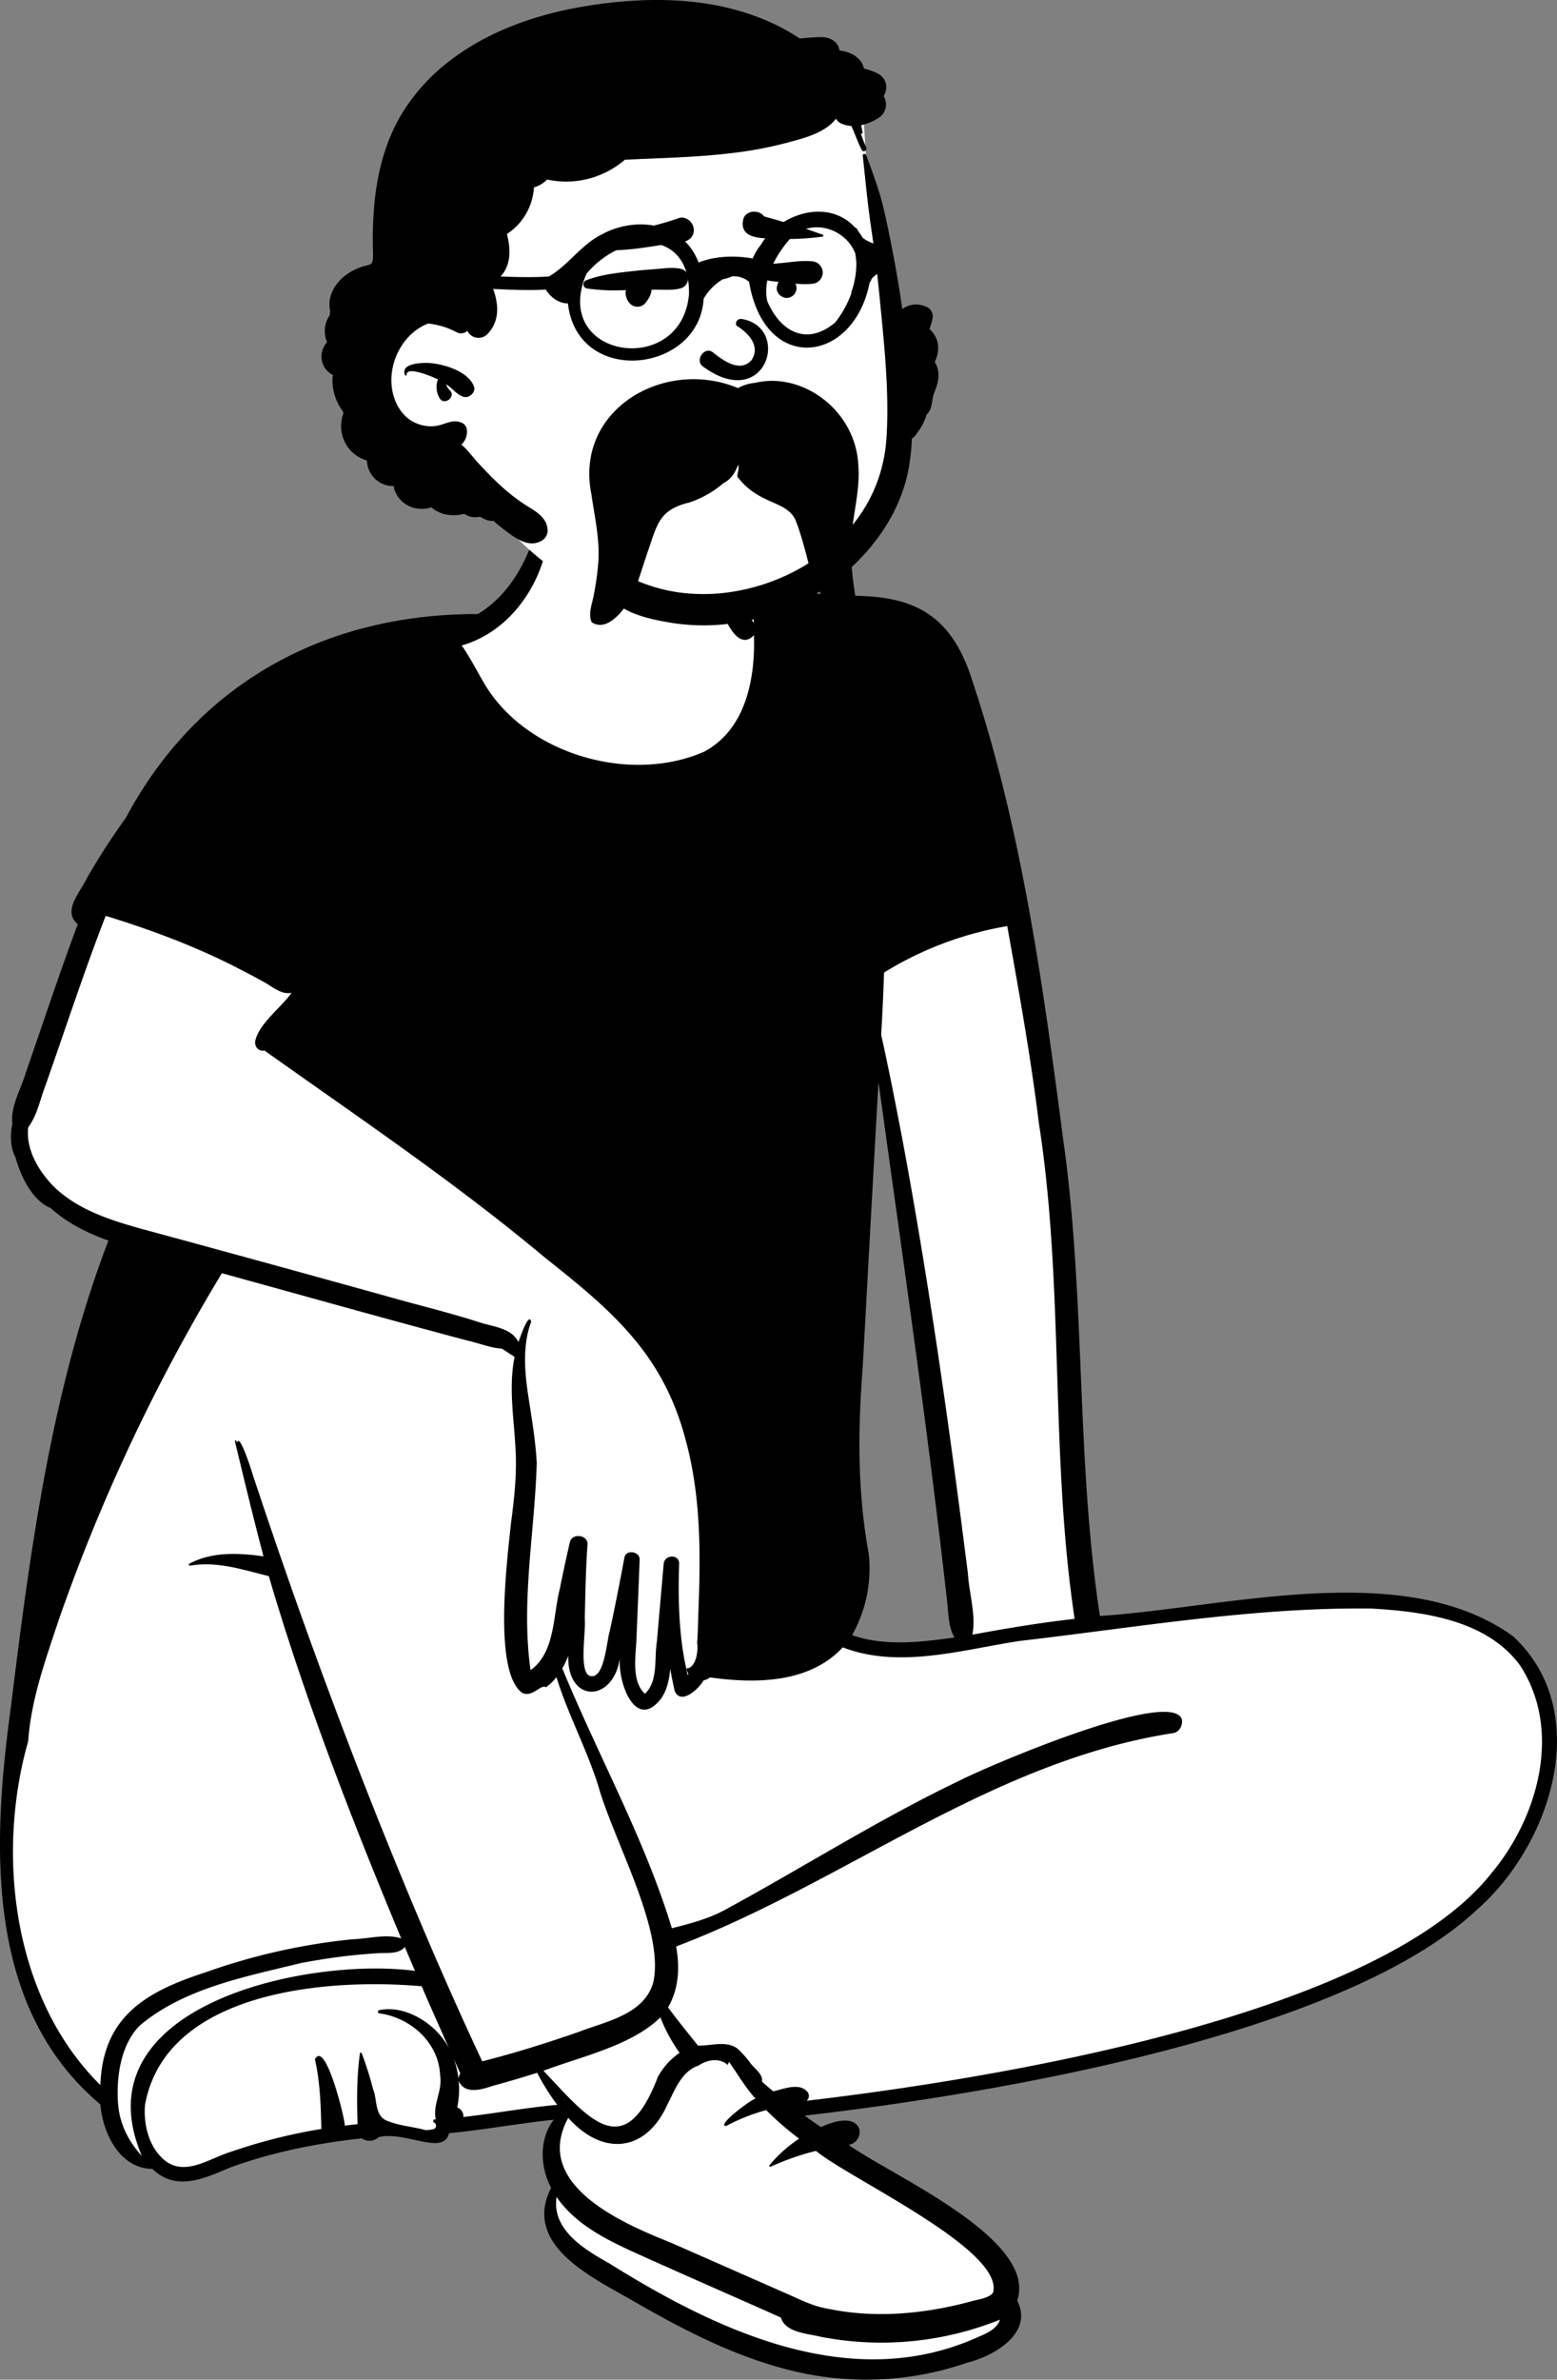 <svg xmlns="http://www.w3.org/2000/svg" width="663" height="1012.67" viewBox="0 0 663 1012.67"><rect x="0" y="0" width="663" height="1012.67" fill="#808080" stroke="none"/><defs><style>.a{fill:#fff;}.a,.b{fill-rule:evenodd;}</style></defs><g transform="translate(-297 -67.33)"><g transform="translate(297 265.567)"><path class="a" d="M470.353,383.472a54.621,54.621,0,0,1-6.729,32.785l-1.8,3.118,3.431,1.2a63.544,63.544,0,0,0,21.229,3.246,182.564,182.564,0,0,0,23.795-2.078l4.427-.593-2.175-3.845c-1.749-3.091-2.072-6.835-2.415-10.8-.092-1.065-.187-2.166-.312-3.256-6.552-58.561-14.833-117.886-22.842-175.256-2.108-15.1-4.287-30.708-6.4-46.064l-6.064.234c-1.631,28.423-3.215,57.327-4.745,85.279q-1.01,18.438-2.026,36.874c-2.42,31.072-1.584,56.232,2.631,79.159m2.475,351.165a129.044,129.044,0,0,1-26.521-2.759c-27.2-5.706-51.909-19.175-72.935-31.353-1.074-.61-2.163-1.219-3.281-1.844-8.232-4.608-18.476-10.334-24.9-17.325-7.043-7.672-8.255-15.313-3.814-24.052l.7-1.382-.734-1.367c-4.6-8.556-4.257-19.149.831-25.749l4.276-5.548-7.03.747c-7.089.752-14.233,1.768-21.143,2.754-7.666,1.1-15.595,2.225-23.4,2.982l-2.17.213-.5,2.088c-.278,1.164-.621,1.87-3.03,1.87a42.191,42.191,0,0,1-7.866-1.255,56.905,56.905,0,0,0-11.9-1.717,21.318,21.318,0,0,0-4.875.518l-.877.2-.624.64a2.551,2.551,0,0,1-1.774.66,2.213,2.213,0,0,1-1.338-.4l-.985-.767-1.249.137c-21.767,2.388-40.537,6.585-57.379,12.819l-.076.031-.365.157c-6.09,2.627-12.387,5.345-18.121,5.345a14.5,14.5,0,0,1-10.714-4.486l-.881-.864-1.243-.015c-12.609-.117-18.371-14.82-19.167-24.672l-.1-1.24-.961-.808c-21.975-18.443-34.948-43.77-39.662-77.43-4.293-30.662-1-62.991,2.794-90.57,8.769-71.473,17.915-135.547,41.163-196.315l1.086-2.841L151.175,250c-10.041-3.608-17.715-7.913-23.461-13.161l-.4-.364-.5-.206c-8.235-3.383-12.268-15.872-13.308-19.619l-.083-.3-.145-.278c-1.68-3.223-2.068-7.706-1.063-12.3l.108-.495-.062-.5c-.543-4.362,1.258-8.923,3.165-13.752.871-2.206,1.772-4.486,2.43-6.757,2.262-6.49,4.521-13.1,6.707-19.484,4.9-14.333,9.974-29.154,15.375-43.571l.739-1.971-1.627-1.359c-2.778-2.32-1.85-5.052,2.156-11.584a48.455,48.455,0,0,0,2.523-4.44,301.425,301.425,0,0,1,16.36-25.32l.118-.163.094-.176c29.361-54.835,81.442-85.034,146.648-85.034l1.329,0,.735-.442c12.221-7.349,20.945-19.959,26.671-38.549l.183-.593-.071-.616a42.664,42.664,0,0,1-.337-6.14c.186-5.521,2.35-10.447,5.936-13.516C348.2-76.515,358.526-77,368.522-77h1.435c12.781.039,21.8,2.258,28.4,6.987,7.66,5.494,11.893,14.363,12.942,27.113.314,3.815.3,7.768.293,11.59l0,1.067.129.423a75.336,75.336,0,0,0,3.2,8.655l1.238,2.791,2.815-1.258a18.016,18.016,0,0,1,7.057-1.279c.844-.02,1.668-.029,2.5-.029,6.8,0,14.073.621,21.108,1.221,5.3.452,10.781.921,16.087,1.128l.073,0s.733,0,1.061,0c12.894,0,22.242,2.028,29.416,6.382C503.99-7.526,509.545,0,513.745,11.464c22.529,65.724,31.791,136.517,39.961,198.974,4.634,32.662,6.044,66.146,7.408,98.527,1.438,34.179,2.927,69.521,8.2,104.069l.417,2.731,2.794-.18c12.311-.795,25.617-2.506,39.7-4.318,21.4-2.752,43.526-5.6,64.921-5.6,29.91,0,52.585,5.886,69.321,17.99,11.66,10.992,17.7,25.874,17.447,43.048-.351,24.265-13.184,51.1-32.7,68.35l-.071.066c-24.667,23.3-69.692,43.511-133.821,60.069-58.971,15.227-119.97,23.5-151.082,27.075l-7.7.889,6.25,4.517c2.53,1.829,4.838,3.44,7.057,4.923l1.431.96,1.568-.721c4.471-2.048,7.311-2.479,8.906-2.479,1.416,0,3.124.3,3.218,1.773a2.472,2.472,0,0,1-2.063,2.561l-7.654.955L463.5,640.1c4.174,2.977,10.4,6.564,17.614,10.72,23.594,13.591,59.251,34.137,53.118,52.179l-.4,1.184.57,1.118a9.936,9.936,0,0,1,.429,9.166c-2.911,6.3-12.018,11.076-19.753,13.022l-.133.031-.13.046a127.277,127.277,0,0,1-41.986,7.067" transform="translate(-103.443 77.003)"/><path class="b" d="M443.493,630.052a2.771,2.771,0,0,0,.452-3.643c-3.358-4.288-10.324-1.356-14.658-.366-1.636-1.362-3.262-2.728-4.827-4.171.544-3.368-3.511-5.614-5.177-8.216a43.768,43.768,0,0,0-5.137-5.7c-4.78-3.729-11.406-1.2-16.954-1.377-4.273-5.436-8.673-10.7-12.737-16.314,4.684-7.87,5.015-17.1,3.46-25.871,71.856-27.263,134.055-78.888,211.767-90.818,2.672-.445,4.171-3.694,3.506-6.076-5.421-12.937-83.322,20.445-94.967,26.491-34.345,16.446-66.517,36.942-99.9,55.029-6.961,3.7-14.617,5.685-22.228,7.611-11.7-38.39-31.48-73.574-46.651-110.586a38.2,38.2,0,0,0,2.535-5.34c-.5,20.354,19.291,20.069,22.025.761-1.128,10.064,6.483,31.619,17.467,17.476,2.576-3.553,3.49-8.1,3.927-12.692q.847,4.759,1.916,9.479c2.819,6.236,10.517-1.346,12.3-4.6a6.093,6.093,0,0,0,2.7-1.231c19.424,2.7,42.3,2.542,56.553-12.792,24.174,9.274,50.929.965,75.377-2.737,49.748-5.72,99.7-14.439,149.894-13.773,22.411,1.3,48.851,4.92,63.026,24.042,18.184,27.566,7.906,64.8-12.153,88.656-48.251,61.1-213.875,87.657-291.529,96.757m1.357,22c.878-.234,1.763-.447,2.642-.655,14.084,11.726,80.412,42.175,75.367,60.364-1.783,2.261-6.051,2.774-8.749,3.506-4.7,1.27-9.445,2.373-14.236,3.247-15.487,2.815-31.526,3.308-46.992.091-5.69-.864-10.826-3.292-16.009-5.64-16.746-7.367-35.189-15.506-51.854-22.812-21.171-8.393-58.306-24.931-43.033-52.844,14.47,16.279,32.837,14.856,42.089-5.375,3.191-6.137,5.975-14.414,13.469-16.9,3.953-2.672,9.008-3.226,12.311-.249a4.918,4.918,0,0,0,.568-1.351c3.724,5.3,6.936,10.878,11.3,15.725-1.5.076-17.1,11.625-12.493,11.63a80.947,80.947,0,0,1,17.02-6.768,134.377,134.377,0,0,0,14.038,12.163,57.324,57.324,0,0,0-12.57,11.254.419.419,0,0,0,.513.65,113.079,113.079,0,0,1,16.619-6.036M516.244,730.7c-53.871,24.2-110.9-2.749-156.842-31.475-10.6-5.919-24.549-14.312-22.405-28.249,7.809,11.426,20.684,17.93,33.04,23.569,20.76,9.384,41.656,18.468,62.467,27.736,1.966,6.524,11.365,6.773,17.046,8.22a135.392,135.392,0,0,0,76.266-7.311c-1.377,4.075-5.883,5.95-9.572,7.509M301.309,636.479q-2,.251-3.993.472a3.954,3.954,0,0,0-2.632-4.065,36.934,36.934,0,0,0,.64-11.381c2.225,5.746,9.409,4,13.972,2.342q9.778-2.652,19.439-5.706a97.464,97.464,0,0,0,8.541,13.642c-12.042,1.072-23.971,3.2-35.967,4.695m-5.3-18.087a5.475,5.475,0,0,0-.788,2.2,36.169,36.169,0,0,0-1.926-8.205q1.356,3,2.713,6.005m-7.6-15c-5.924-7.723-16.873-14.033-26.994-11.884a.685.685,0,0,0,0,1.316c13.6,1.849,25.536,12.631,26.008,26.577,1.073,6.31-3.317,12.5-1.839,18.56-.295.02-.589.036-.879.056a9.231,9.231,0,0,1-.331,1.082c1.469.244,1.9,2.606.168,3.028a17.291,17.291,0,0,1-3.19.437c-5.543-1.5-11.391-1.844-16.69-4.054-5.243-2.317-3.932-8.83-5.782-13.337A134.467,134.467,0,0,0,254,609.805a.376.376,0,0,0-.732.091c-1.387,9.958-1.341,20.079-1.006,30.113-1.819.188-3.628.391-5.442.615.117-2.8-8.291-36.947-12.722-28.183,2.23,9.633,2.5,19.7,2.738,29.61a232.6,232.6,0,0,0-38.725,9.791c-8.886,2.693-19.455,10.659-28.081,3.455-6.681-5.523-8.932-15.161-8.3-23.366,8.688-48.526,77.308-54.2,117.816-50.609q5.739,13.238,11.67,26.4a32.525,32.525,0,0,0-2.8-4.334M150.25,630.987c-.742-11.02,1.113-24.738,9.277-32.948,18.687-15.8,44.852-20.77,68.2-26.491a254.282,254.282,0,0,1,32.974-4.283c3.927-.31,8.917.579,11.69-2.632q2.142,5.076,4.324,10.136C230.23,568.682,133.24,589.838,160.4,653.525c-5.752-6.234-9.562-13.82-10.151-22.538m230.964-36.429a67.752,67.752,0,0,0,8.175,15.09,29.3,29.3,0,0,0-9.293,10.339c-14.328,37.485-29.651,17.406-48.688-2.708,16.111-6.082,37.45-10.634,49.806-22.721m-238.483,28.8c-37.257-36.8-44.487-98.119-30.723-146.312,1.224-17.872,7.474-34.9,13.073-51.824a783.349,783.349,0,0,1,69.4-147.333c34.889,9.584,69.717,19.422,104.688,28.692,4.816,1.046,9.638,3.113,14.582,3.413,1.768,1.126,3.541,2.368,5.38,3.458-2.678,13.118-.208,26.51.417,39.708.569,10.39-.554,20.564-1.931,30.844-1.539,14.953-7.875,63.594,4.822,72.5,4.3,2.077,8.149-4.074,10-2.382a20.479,20.479,0,0,0,4.5-4.354c4.9,15.854,12.915,30.564,17.864,46.432,6.584,23.32,28.208,61.075,23.407,83.319-3.714,13.738-19.962,16.7-31.688,21.192-13.55,4.715-27.253,9.044-41.179,12.554-6.8-14.429-13.3-28.991-19.672-43.608-29.143-67.452-54.953-136.3-78.019-205.98-.432-1.546-5.736-18.3-6.707-13.627-.081-.481-.686-1.722-.914-.661,3.912,16.36,7.88,32.715,12.173,48.986-10.548-1.477-21.888-2.052-31.541,3.118-.5.265-.132.92.36.841,11.432-1.982,22.457,1.762,33.437,4.449,15.42,52.489,35.316,103.648,56.375,154.166-6.513-2.078-14.074.219-20.871.381a266.358,266.358,0,0,0-62.8,14.185c-25.424,8.241-43.4,18.992-44.431,47.845M122.219,240.327c-6.259-6.741-11.178-15.349-10.227-24.483,3.76-5.015,5-11.556,7.194-17.352,8.561-24.253,16.507-48.69,25.825-72.683,19.82,6.1,39.319,13.407,57.712,23.011q5.076,2.59,10.04,5.375c3.465,1.942,7.245,5.315,11.4,4.349-4.542,6.431-13.9,13.122-15.476,20.554-.34,2.352,1.326,4.535,3.887,4.009,40.082,28.472,81.474,56.342,119.361,88.057,28.371,22.462,50.152,40.679,59.881,77.123,6.559,23.607,6.579,48.28,5.614,72.553-.188,4.719-.193,9.549-.574,14.3.569,3.554-.513,10.785-4.507,10.915a5.361,5.361,0,0,0,.828,2.357c-.127.17-.259.33-.4.5-.2-.971-.391-1.937-.574-2.908-3.109-13.773-3.526-29.753-3.008-44.417.218-4.2-6.229-4.1-6.59,0q-1.456,16.628-2.911,33.251c-1.164,7.182.671,16.575-5.071,22.036-5.838-5.4-3.907-16.035-3.623-23,.457-11.356.95-22.706,1.372-34.062.132-3.6-5.828-4.524-6.5-.866q-2.872,15.644-6.219,31.2c-1.346,4.009-2.271,22-9,18.873-4.009-2.737-1.118-18.787-1.646-24.1.249-10.52.4-21.025,1.169-31.52.315-4.234-6.58-5.135-7.525-1-1.534,6.691-3,13.383-4.334,20.119-2.921,11.356-1.86,26.75-12.407,34.3-4.131-29.5,1.813-58.79,2.647-88.183-.5-9.524-2.134-18.953-3.577-28.362-1.6-10.4-2.525-21.73,1.209-31.765-1.021-4.494-5.035,7.662-5.411,8.673-3.023-5.956-10.385-6.416-16.207-8.273-12.941-4.189-26.2-7.347-39.289-11.07Q213.2,273.365,161.031,259.22c-13.891-3.844-28.513-8.393-38.812-18.893m347.7,156.9c-4.791-25.97-4.659-52.284-2.611-78.539,2.251-40.718,4.435-81.446,6.773-122.159,10.146,73.689,20.963,147.293,29.234,221.217.589,5.145.5,10.59,3.095,15.179-14.348,1.922-29.641,3.859-43.592-1.021a57.5,57.5,0,0,0,7.1-34.678m72.5-182.916c10.847,69.84,4.659,140.907,15.179,210.667-14.595,1.636-29.08,4.058-43.525,6.721,1.581-8.618-1.417-17.517-1.935-26.195-7.845-61.9-16.507-123.756-27.985-185.113-2.815-14.684-5.66-29.308-8.922-43.911.493-8.843.925-17.686,1.209-26.535A145.948,145.948,0,0,1,528.9,130.184c5.019,27.966,10.034,55.913,13.515,84.129M416.845-5.153c-.635-1.086-1.24-2.2-1.819-3.323a45.79,45.79,0,0,1,5.8.465c-.086,3.108.086,6.241.122,9.374-.966-2.292-2.855-4.384-4.105-6.516M744.457,432.512c-46.331-33.691-122.43-12.226-176.1-8.763-10.233-67.1-6.056-135.292-15.591-202.5C543.979,154.107,534.717,86.028,512.657,21.7c-9.1-24.874-24.855-32.26-50.787-32.06-13.159-.515-27.075-2.622-39.863-2.323a21.306,21.306,0,0,0-8.266,1.547,85.845,85.845,0,0,1-6.463-25.3.5.5,0,0,0-.97-.125,41.292,41.292,0,0,0-1.692,23.7C405.8-7.194,412.846,15.1,421.031,6.378c.65,18.292-3.369,40.138-21.288,49.632-31.312,13.653-74.6,1.221-92.733-27.756C303.5,22.463,300.481,16.3,296.6,10.742,323.644,3.085,338.825-29.32,332.454-54c-3.938,19.193-11.117,40.638-29,51.388-65.1-.145-119.234,29.508-149.82,86.621A303.763,303.763,0,0,0,137.05,109.69c-2.729,5.866-10.72,14.023-3.938,19.688-7.834,20.91-14.785,42.109-22.132,63.184-2.018,7.021-6.631,14.389-5.711,21.77-1,4.549-.95,9.93,1.331,14.3,2.164,7.8,7.021,18.287,15.074,21.6,6.834,6.241,15.476,10.54,24.489,13.778-24.037,62.819-33.187,130.568-41.332,196.939-7.982,58.064-12.1,128.7,37.912,170.658.97,12.006,8.093,27.309,22.177,27.436,9.754,9.582,21.644,4.324,32.5-.361,18.326-6.783,37.546-10.548,56.645-12.646a5.661,5.661,0,0,0,7.2-.528c11.569-2.667,27.6,8.134,29.941-1.651,14.917-1.448,29.671-4.161,44.573-5.741-6.28,8.149-5.828,20.165-1.1,28.965-12.046,23.7,16.014,37.419,33.172,47.144,23.162,13.413,47.352,26.14,73.842,31.7a131.6,131.6,0,0,0,70.159-4.415c11.808-2.967,28.3-12.712,21.293-26.44,8.882-26.125-53.489-53.195-71.836-66.278,7.5-.935,7.773-16.5-11.731-7.555q-3.536-2.37-6.966-4.862c78.893-9.069,229.559-34.015,286.656-87.947,31.368-27.73,49.466-83.823,15.176-115.918" transform="translate(-100 65.686)"/></g><g transform="translate(433.886 67.33)"><g transform="translate(0)"><path class="a" d="M275.072,253.972c-3.8-27.446-12.505-54.094-13.754-81.952q-1.115-17.881-2.229-35.765a7.267,7.267,0,0,0-13.649-3.361c-8.4-9.313-23.435-7.941-34.907-7.659C143,127.629,78.82,173.29,55.637,236.955a6.113,6.113,0,0,0,.241,4.579c-10.806,36.034,27.409,59.237,53.472,75.3a118.628,118.628,0,0,0,37.034,26.813,129.935,129.935,0,0,0,51.948,12.234c3.915.09,6.267-3.076,6.55-6.352,5.69-1.324,15.427.2,18.436-5.627,34.315-14.9,56.674-52.681,51.752-89.934Z" transform="translate(-28.521 -90.422)"/><path class="b" d="M242.495,134.217c-.1-.889,1.187-.917,1.452-.2,2.175,5.925,4.43,11.809,6.152,17.884,1.661,5.855,2.858,11.843,4.069,17.8q3.015,14.841,5.167,29.86c3.054-2.385,7.049-2.6,10.81-.746a4.471,4.471,0,0,1,2.018,4.959,40.466,40.466,0,0,1-1.253,4.254,11.228,11.228,0,0,1,2.629,3.443c1.732,3.518,1.174,7.212-.379,10.568.118.2.235.4.345.615,2.249,4.367,1.046,8.278-.6,12.538-1.231,3.189-.544,6.779-3.2,9.186a24.39,24.39,0,0,1-4.322,8.211,5.393,5.393,0,0,1-1.957,2.007,90.843,90.843,0,0,1-1.627,13.961c-3.606,17.943-15.052,33.931-29.221,45.207a94.015,94.015,0,0,1-47.72,19.76,86.992,86.992,0,0,1-25.538-.769l-1.054-.188c-7.808-1.416-17.257-3.761-22.656-9.651-2.84-3.1-1.179-9.915,3.84-9.271a29.947,29.947,0,0,1,7.479,1.749c1.953.766,3.909,1.5,5.915,2.128a70.248,70.248,0,0,0,11.8,2.644,78.843,78.843,0,0,0,25.151-.831,86.072,86.072,0,0,0,40.77-19.97c13.171-11.892,20.892-27.283,22.029-45.034,1.265-19.77-1.017-40.015-2.912-59.683q-1.479-15.346-3.744-30.608C244.466,154.113,243.583,144.193,242.495,134.217ZM125.925,70.378l.638-.1c25.357-3.859,52.037-3.585,75.872,6.879A87,87,0,0,1,215.684,84.4c3.016-.315,6.049-.57,9.027-.612,3.748-.049,7.406,1.9,7.867,5.689,3.512.437,6.746,1.729,8.815,4.314a8.343,8.343,0,0,1,1.62,3.384,27.752,27.752,0,0,1,6.284,2.323,6.542,6.542,0,0,1,2.985,7.335q-.3.88-.678,1.718l-.2.417.115.158a6.758,6.758,0,0,1-2.39,9.106,22.836,22.836,0,0,1-7.31,3.057c.212,1.031.406,2.069.564,3.118.061.425-.485.729-.728.309a62.852,62.852,0,0,0,2.312,6.031c.545,1.243-1.2,2.347-1.868,1.091-1.771-3.349-2.87-6.782-4.478-10.234a12.5,12.5,0,0,1-4.392-1.086,4.865,4.865,0,0,1-2.153-2c-.031.036-.049.079-.079.121-4.786,6.157-14.141,8.317-21.372,10.264a166.776,166.776,0,0,1-23.688,4.337c-13.929,1.656-27.966,1.965-41.961,2.609-.927.042-1.852.089-2.778.133a38.572,38.572,0,0,1-20.516,9.027,37.319,37.319,0,0,1-12.574-.616,12.749,12.749,0,0,1-5.627,3.346A25.581,25.581,0,0,1,90.974,167.6l.119.473c1.665,6.785,1.643,14.2-4.324,18.918a14.526,14.526,0,0,1-2.619,1.639l.2.469c3.082,7.2,4.067,15.16-1.727,21.137a5.354,5.354,0,0,1-8.235-.932l-.086-.141c-.1-.166-.2-.325-.3-.487a1.482,1.482,0,0,1-.754.744c-2.2.947-3.082.249-5.09-.728a31.28,31.28,0,0,0-5.817-2.117,33.609,33.609,0,0,0-4.9-.9C47.094,209.623,40.409,221.756,42,233.142c.861,6.2,4.265,12.339,10.2,14.911a16.238,16.238,0,0,0,8.456,1.219c3.8-.516,6.727-2.911,10.664-1.541a3.687,3.687,0,0,1,2.609,3.428,7.325,7.325,0,0,1-2.354,6.041c2.76,2.305,4.987,5.508,7.383,8.063,3,3.2,6.036,6.393,9.275,9.342a82.424,82.424,0,0,0,9.755,7.7l.362.238c4.317,2.811,9.756,5.307,9.963,11.184a5,5,0,0,1-2.463,4.3c-5.441,3.373-11.362-1.056-15.627-4.3q-2.575-1.957-4.993-4.059a7.1,7.1,0,0,1-3.464-.631,24.772,24.772,0,0,1-2.3-1.165,8.131,8.131,0,0,1-6.649-1.207,18.357,18.357,0,0,1-8.1.212,13.55,13.55,0,0,1-5.915-2.985A12.748,12.748,0,0,1,48.1,282.7a11.1,11.1,0,0,1-4.507-5.138,4.614,4.614,0,0,1-.746-2.387v-.337a11.009,11.009,0,0,1-8.25-3.306,11.415,11.415,0,0,1-3.258-7.59,14.94,14.94,0,0,1-7.807-5.278,15.36,15.36,0,0,1-2.135-14.869c-.116-.261-.219-.528-.31-.795a22.2,22.2,0,0,1-4.416-13.243,12.21,12.21,0,0,1,.261-2.153,8.8,8.8,0,0,1-4.908-7.171,9.506,9.506,0,0,1,2.372-6.843,11.974,11.974,0,0,1-.9-6.024,11.72,11.72,0,0,1,2.087-5.489,8.441,8.441,0,0,1,.1-1.7,15.9,15.9,0,0,1-.248-1.74c-.516-6.5,3.973-12.194,9.439-15.2a30.535,30.535,0,0,1,4.544-1.978c1.128-.4,2.827-.534,3.822-1.268-.042-.03.37-.564.443-.849a10.633,10.633,0,0,0,.207-1.056,35.881,35.881,0,0,0,.012-4.562,164.976,164.976,0,0,1,.8-20.559c1.341-12.642,4.647-25.011,11.089-36.058A81.88,81.88,0,0,1,67.071,93.55C83.975,80.639,105.07,73.619,125.925,70.378ZM47.585,227.6c-2.2-5.289,8.159-5.341,10.9-5.09l.081.008c6.165.613,15.8,3.579,18.326,9.8,1.044,2.575-2.047,5.366-4.52,4.519-2.421-.829-3.779-2.609-5.722-4.166-.51-.409-1.041-.79-1.582-1.159a5.749,5.749,0,0,0,1.374,2.372l.149.141c2.983,2.68-2.352,6.892-4.332,3.343a9.409,9.409,0,0,1-1.148-6.105,6.811,6.811,0,0,1,.514-1.763c-.2-.1-.39-.205-.589-.3l-.355-.165c-2.375-1.077-12.507-5.307-12.425-1.525C48.264,227.926,47.721,227.927,47.585,227.6Z" transform="translate(-12 -68.001)"/></g><path class="b" d="M123.436,142.344a.416.416,0,0,1,.4.69c-1.3,1.15-2.119,3.293-3.065,4.754-.9,1.39-1.767,2.765-2.558,4.22a46.982,46.982,0,0,0-2.434,4.98l-.137.348h0c.207.492.368.978.488,1.3l.034.09c1.179,3.012-1.3,6.359-4.088,7.2-4.776,1.44-8.874-2.482-8.988-7.147-.09-3.669,2.4-6.939,4.925-9.365a28.633,28.633,0,0,1,7.456-5.251,17.269,17.269,0,0,1,3.818-1.354C120.644,142.52,122.108,142.7,123.436,142.344Zm-9,13.3a2.329,2.329,0,0,1,.9,1.04A1.653,1.653,0,0,0,114.434,155.642Zm2.988-50.985c4.158,2.527,10.494,8.421,6.021,14.687-5.265,5.524-12.846-.81-16.582-3.675-3.464-2.22-7.356,3.49-4.142,6.083,26.994,19.985,37.949-16.434,16.806-20.067C117.2,101.286,116.334,103.876,117.423,104.658ZM83.243,80.389l.735-.062c3.187-.281,6.413-.709,9.556.012,4.222.969,3.912,7.111,0,8.24-3.448.995-7.269.564-10.828.6-.56.006-1.119.02-1.678.029a8.4,8.4,0,0,1-1.215,3.625,18.149,18.149,0,0,1-1.691,2.335,4.428,4.428,0,0,1-6.244,0,6.954,6.954,0,0,1-1.931-4.4,5.931,5.931,0,0,1,.154-1.353l-1.943.034a81.367,81.367,0,0,1-14.215-.715,1.834,1.834,0,0,1-.727-3.55c6.231-2.437,13.193-3.155,19.806-3.886C76.419,80.917,79.836,80.657,83.243,80.389Zm53.087-2.518.169-.017c4.124-.422,8.669-1.154,12.8-.733a4.8,4.8,0,0,1,0,9.591,36.857,36.857,0,0,1-7.018-.1,4.188,4.188,0,0,1-3.152,6.045c-2.718.365-5.536-2.277-4.644-5.11l.042-.125c.173-.492.33-1.041.515-1.584l-.983-.083c-2.941-.26-7.023-.791-8.1-3.113a1.694,1.694,0,0,1,.252-1.948c2.062-2.454,7.143-2.535,10.123-2.823ZM92.481,58.775c2.984-1.084,6.086,1.453,6.473,4.313.445,3.3-1.931,5.465-4.944,5.858l-.151.018c-6.649.732-13.249,2.071-19.907,2.829-3.024.343-6.071.569-9.115.651l-2.176.049c-2.666.067-5.525.128-7.987-.79l.009-.017h0a.916.916,0,0,1-.227-1.647c2.62-1.853,6.153-2.553,9.2-3.434,3.067-.886,6.157-1.7,9.254-2.47C79.421,62.526,86.178,61.065,92.481,58.775Zm27.524.77c.791-4.169,6.7-4.616,8.865-1.583,1.4.481,3.457.983,4.731,1.361,2.219.658,4.44,1.312,6.665,1.946,4.609,1.313,9.106,2.977,13.637,4.528a.415.415,0,0,1-.11.812,110.02,110.02,0,0,1-18.9.942l-1.3-.059C127.978,67.275,118.46,67.691,120,59.546Z" transform="translate(59.545 34.077)"/><path class="b" d="M207.524,45.928A43.856,43.856,0,0,1,200.7,58.144c-11.725,9.929-23.118,4.431-28.9-9.025-2.2-9.51,3.638-19.754,9.823-26.75,8.931-8.952,23.507-4.254,27.613,6.388a32.711,32.711,0,0,1,.472,4.125,36.315,36.315,0,0,1-2.179,12.5m-112.7-8c15.446-18.373,44.343-19.355,43.606,8.922C135.108,82.1,79.235,73.312,94.82,37.382ZM212.382,22.055a25.653,25.653,0,0,0-1.8-2.652c-.242-.144-.382-1.424-1.273-1.519C197.4,4.746,176.482,12.2,168.923,25.291a21.409,21.409,0,0,0-3.337,5.64c-7.448-1.366-16.13-1.1-23.058,1.712-6.869-17.935-27.663-19.536-41.366-11.873-8.523,4.192-14.05,12.971-22.34,17.793-19.486,1.4-40.4-2.964-59.534,1.924-15.091,3.137-2.476,10.779.055,5.679,18.04-5.33,39.413-.826,58.144-2.027,1.948,3.294,5.683,5.99,9.4,5.875,4.021,35.637,55.991,29.728,57.784-1.951a23.216,23.216,0,0,1,8.182-8.3,17.574,17.574,0,0,0,3.947-1.237,10.044,10.044,0,0,1,7.238,2.332c6.59,39.544,44.559,34.938,51.345.3a4.511,4.511,0,0,0,.8-1.483c2.322-3.071,8.008-4.212,7.1-9.4C222.482,25.1,215.933,25.158,212.382,22.055Z" transform="translate(18.052 79.077)"/><g transform="translate(114.047 161.364)"><path class="b" d="M212.448,126.8c1.225,1.162,3.884,3.719,6.431,4.843h2.382a11.678,11.678,0,0,0,1.512-.407,9.779,9.779,0,0,0,.455-5.312c-1.8-10.341-3.409-20.812-2.552-31.336.807-9.923,3.663-19.8,2.892-29.814-1.076-23.639-23.9-40.007-43.884-35.222a17.9,17.9,0,0,0-7.35,2.246c-31.172-13.077-69.7,9.018-62.444,45.163,1.391,9.773,3.634,19.042,2.945,29a120.76,120.76,0,0,1-1.979,14.172c-.669,3.52-2.438,7.86-.812,11.334,6.531,4.124,13.34-4.447,17.7-11.8,2.283-6.183,4.18-12.513,6.319-18.744,3.859-11.2,4.754-17.384,17.49-20.438a43.664,43.664,0,0,0,14.622-8.29c3.236-1.55,5.081-4.655,6.184-7.794.55,1.546-.21,3.422-.348,5.027,9.237,12.243,20.668,9.925,24.78,18.439,3.147,8.014,4.915,16.558,7.323,24.851.329,1.135,6.424,12.277,8.332,14.086" transform="translate(-109 -28)"/></g></g></g></svg>